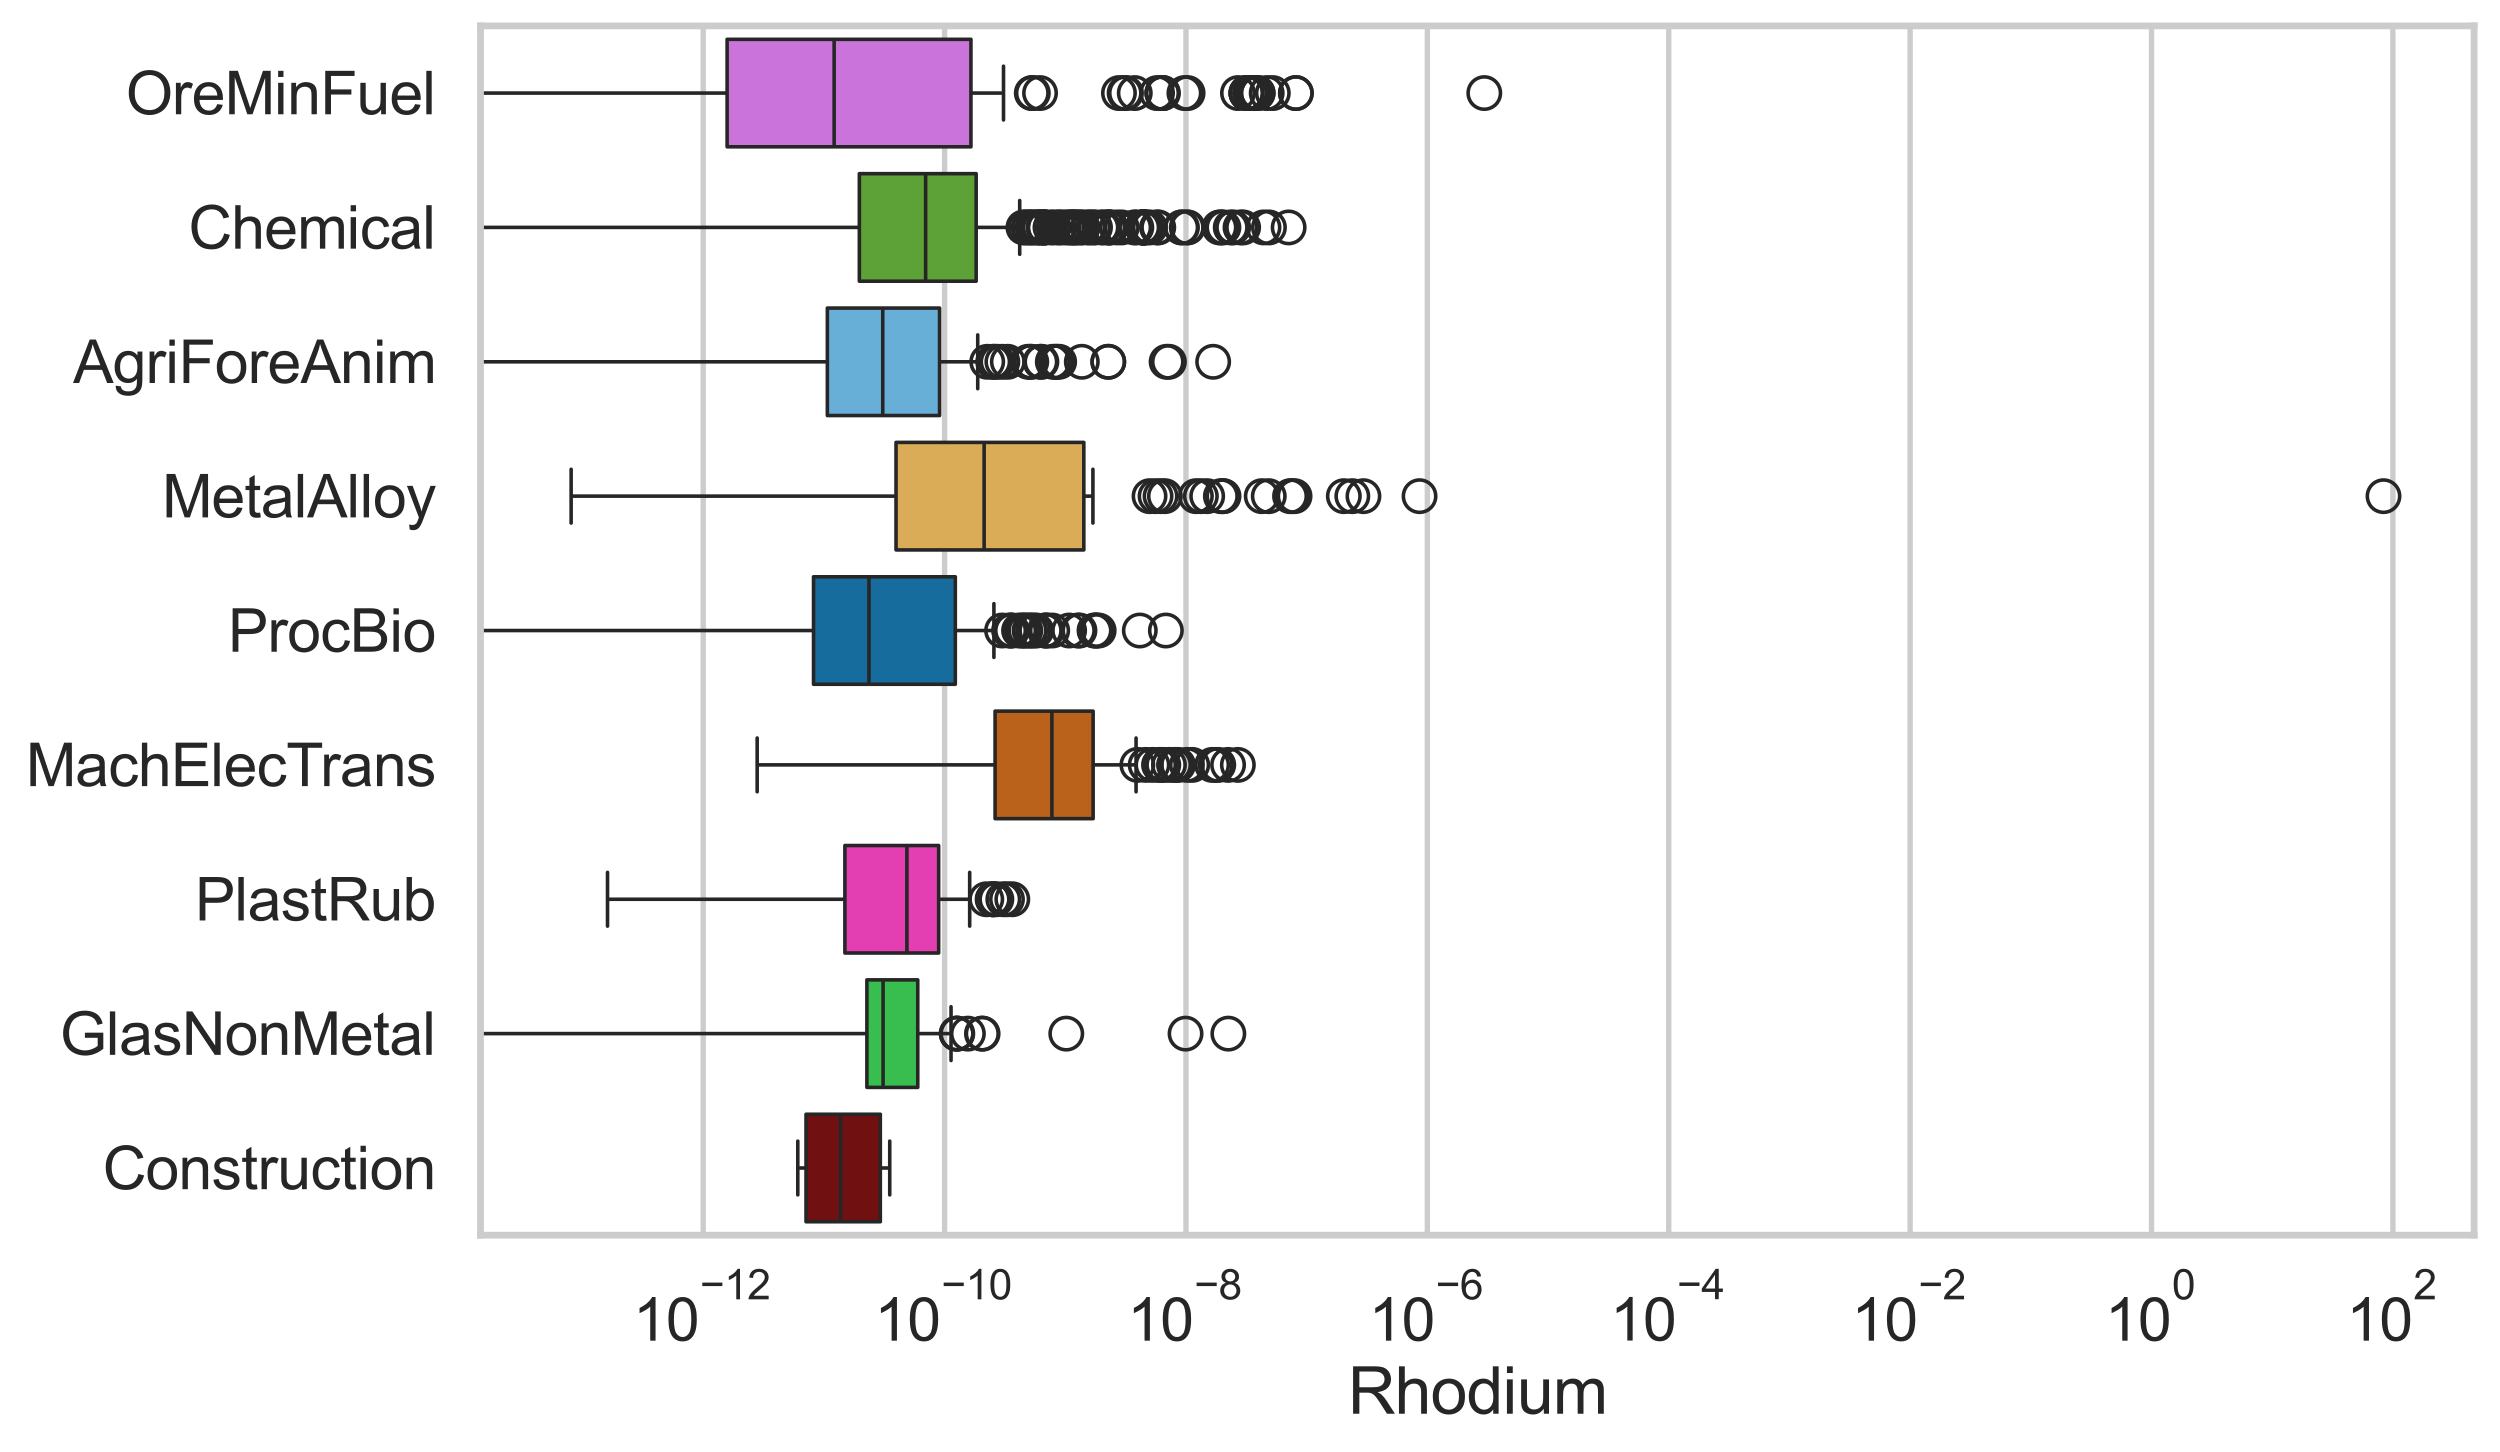 <?xml version="1.0" encoding="utf-8" standalone="no"?>
<!DOCTYPE svg PUBLIC "-//W3C//DTD SVG 1.1//EN"
  "http://www.w3.org/Graphics/SVG/1.1/DTD/svg11.dtd">
<svg xmlns:xlink="http://www.w3.org/1999/xlink" width="695.577pt" height="404.121pt" viewBox="0 0 695.577 404.121" xmlns="http://www.w3.org/2000/svg" version="1.1">
 <defs>
  <style type="text/css">*{stroke-linejoin: round; stroke-linecap: butt}</style>
 </defs>
 <g id="figure_1">
  <g id="patch_1">
   <path d="M 0 404.121 
L 695.577 404.121 
L 695.577 0 
L 0 0 
z
" style="fill: #ffffff"/>
  </g>
  <g id="axes_1">
   <g id="patch_2">
    <path d="M 133.697 343.665 
L 688.377 343.665 
L 688.377 7.2 
L 133.697 7.2 
z
" style="fill: #ffffff"/>
   </g>
   <g id="matplotlib.axis_1">
    <g id="xtick_1">
     <g id="line2d_1">
      <path d="M 195.654 343.665 
L 195.654 7.2 
" clip-path="url(#pa7372574b8)" style="fill: none; stroke: #cccccc; stroke-width: 1.5; stroke-linecap: round"/>
     </g>
     <g id="text_1">
      <!-- $\mathdefault{10^{-12}}$ -->
      <g style="fill: #262626" transform="translate(176.102 373.18) scale(0.165 -0.165)">
       <defs>
        <path id="ArialMT-31" d="M 2384 0 
L 1822 0 
L 1822 3584 
Q 1619 3391 1289 3197 
Q 959 3003 697 2906 
L 697 3450 
Q 1169 3672 1522 3987 
Q 1875 4303 2022 4600 
L 2384 4600 
L 2384 0 
z
" transform="scale(0.016)"/>
        <path id="ArialMT-30" d="M 266 2259 
Q 266 3072 433 3567 
Q 600 4063 929 4331 
Q 1259 4600 1759 4600 
Q 2128 4600 2406 4451 
Q 2684 4303 2865 4023 
Q 3047 3744 3150 3342 
Q 3253 2941 3253 2259 
Q 3253 1453 3087 958 
Q 2922 463 2592 192 
Q 2263 -78 1759 -78 
Q 1097 -78 719 397 
Q 266 969 266 2259 
z
M 844 2259 
Q 844 1131 1108 757 
Q 1372 384 1759 384 
Q 2147 384 2411 759 
Q 2675 1134 2675 2259 
Q 2675 3391 2411 3762 
Q 2147 4134 1753 4134 
Q 1366 4134 1134 3806 
Q 844 3388 844 2259 
z
" transform="scale(0.016)"/>
        <path id="ArialMT-2212" d="M 3381 1997 
L 356 1997 
L 356 2522 
L 3381 2522 
L 3381 1997 
z
" transform="scale(0.016)"/>
        <path id="ArialMT-32" d="M 3222 541 
L 3222 0 
L 194 0 
Q 188 203 259 391 
Q 375 700 629 1000 
Q 884 1300 1366 1694 
Q 2113 2306 2375 2664 
Q 2638 3022 2638 3341 
Q 2638 3675 2398 3904 
Q 2159 4134 1775 4134 
Q 1369 4134 1125 3890 
Q 881 3647 878 3216 
L 300 3275 
Q 359 3922 746 4261 
Q 1134 4600 1788 4600 
Q 2447 4600 2831 4234 
Q 3216 3869 3216 3328 
Q 3216 3053 3103 2787 
Q 2991 2522 2730 2228 
Q 2469 1934 1863 1422 
Q 1356 997 1212 845 
Q 1069 694 975 541 
L 3222 541 
z
" transform="scale(0.016)"/>
       </defs>
       <use xlink:href="#ArialMT-31" transform="translate(0 0.994)"/>
       <use xlink:href="#ArialMT-30" transform="translate(55.615 0.994)"/>
       <use xlink:href="#ArialMT-2212" transform="translate(112.973 70.688) scale(0.7)"/>
       <use xlink:href="#ArialMT-31" transform="translate(153.852 70.688) scale(0.7)"/>
       <use xlink:href="#ArialMT-32" transform="translate(192.782 70.688) scale(0.7)"/>
      </g>
     </g>
    </g>
    <g id="xtick_2">
     <g id="line2d_2">
      <path d="M 262.815 343.665 
L 262.815 7.2 
" clip-path="url(#pa7372574b8)" style="fill: none; stroke: #cccccc; stroke-width: 1.5; stroke-linecap: round"/>
     </g>
     <g id="text_2">
      <!-- $\mathdefault{10^{-10}}$ -->
      <g style="fill: #262626" transform="translate(243.262 373.18) scale(0.165 -0.165)">
       <use xlink:href="#ArialMT-31" transform="translate(0 0.994)"/>
       <use xlink:href="#ArialMT-30" transform="translate(55.615 0.994)"/>
       <use xlink:href="#ArialMT-2212" transform="translate(112.973 70.688) scale(0.7)"/>
       <use xlink:href="#ArialMT-31" transform="translate(153.852 70.688) scale(0.7)"/>
       <use xlink:href="#ArialMT-30" transform="translate(192.782 70.688) scale(0.7)"/>
      </g>
     </g>
    </g>
    <g id="xtick_3">
     <g id="line2d_3">
      <path d="M 329.975 343.665 
L 329.975 7.2 
" clip-path="url(#pa7372574b8)" style="fill: none; stroke: #cccccc; stroke-width: 1.5; stroke-linecap: round"/>
     </g>
     <g id="text_3">
      <!-- $\mathdefault{10^{-8}}$ -->
      <g style="fill: #262626" transform="translate(313.64 373.18) scale(0.165 -0.165)">
       <defs>
        <path id="ArialMT-38" d="M 1131 2484 
Q 781 2613 612 2850 
Q 444 3088 444 3419 
Q 444 3919 803 4259 
Q 1163 4600 1759 4600 
Q 2359 4600 2725 4251 
Q 3091 3903 3091 3403 
Q 3091 3084 2923 2848 
Q 2756 2613 2416 2484 
Q 2838 2347 3058 2040 
Q 3278 1734 3278 1309 
Q 3278 722 2862 322 
Q 2447 -78 1769 -78 
Q 1091 -78 675 323 
Q 259 725 259 1325 
Q 259 1772 486 2073 
Q 713 2375 1131 2484 
z
M 1019 3438 
Q 1019 3113 1228 2906 
Q 1438 2700 1772 2700 
Q 2097 2700 2305 2904 
Q 2513 3109 2513 3406 
Q 2513 3716 2298 3927 
Q 2084 4138 1766 4138 
Q 1444 4138 1231 3931 
Q 1019 3725 1019 3438 
z
M 838 1322 
Q 838 1081 952 856 
Q 1066 631 1291 507 
Q 1516 384 1775 384 
Q 2178 384 2440 643 
Q 2703 903 2703 1303 
Q 2703 1709 2433 1975 
Q 2163 2241 1756 2241 
Q 1359 2241 1098 1978 
Q 838 1716 838 1322 
z
" transform="scale(0.016)"/>
       </defs>
       <use xlink:href="#ArialMT-31" transform="translate(0 0.994)"/>
       <use xlink:href="#ArialMT-30" transform="translate(55.615 0.994)"/>
       <use xlink:href="#ArialMT-2212" transform="translate(112.973 70.688) scale(0.7)"/>
       <use xlink:href="#ArialMT-38" transform="translate(153.852 70.688) scale(0.7)"/>
      </g>
     </g>
    </g>
    <g id="xtick_4">
     <g id="line2d_4">
      <path d="M 397.136 343.665 
L 397.136 7.2 
" clip-path="url(#pa7372574b8)" style="fill: none; stroke: #cccccc; stroke-width: 1.5; stroke-linecap: round"/>
     </g>
     <g id="text_4">
      <!-- $\mathdefault{10^{-6}}$ -->
      <g style="fill: #262626" transform="translate(380.801 373.18) scale(0.165 -0.165)">
       <defs>
        <path id="ArialMT-36" d="M 3184 3459 
L 2625 3416 
Q 2550 3747 2413 3897 
Q 2184 4138 1850 4138 
Q 1581 4138 1378 3988 
Q 1113 3794 959 3422 
Q 806 3050 800 2363 
Q 1003 2672 1297 2822 
Q 1591 2972 1913 2972 
Q 2475 2972 2870 2558 
Q 3266 2144 3266 1488 
Q 3266 1056 3080 686 
Q 2894 316 2569 119 
Q 2244 -78 1831 -78 
Q 1128 -78 684 439 
Q 241 956 241 2144 
Q 241 3472 731 4075 
Q 1159 4600 1884 4600 
Q 2425 4600 2770 4297 
Q 3116 3994 3184 3459 
z
M 888 1484 
Q 888 1194 1011 928 
Q 1134 663 1356 523 
Q 1578 384 1822 384 
Q 2178 384 2434 671 
Q 2691 959 2691 1453 
Q 2691 1928 2437 2201 
Q 2184 2475 1800 2475 
Q 1419 2475 1153 2201 
Q 888 1928 888 1484 
z
" transform="scale(0.016)"/>
       </defs>
       <use xlink:href="#ArialMT-31" transform="translate(0 0.994)"/>
       <use xlink:href="#ArialMT-30" transform="translate(55.615 0.994)"/>
       <use xlink:href="#ArialMT-2212" transform="translate(112.973 70.688) scale(0.7)"/>
       <use xlink:href="#ArialMT-36" transform="translate(153.852 70.688) scale(0.7)"/>
      </g>
     </g>
    </g>
    <g id="xtick_5">
     <g id="line2d_5">
      <path d="M 464.296 343.665 
L 464.296 7.2 
" clip-path="url(#pa7372574b8)" style="fill: none; stroke: #cccccc; stroke-width: 1.5; stroke-linecap: round"/>
     </g>
     <g id="text_5">
      <!-- $\mathdefault{10^{-4}}$ -->
      <g style="fill: #262626" transform="translate(447.961 373.015) scale(0.165 -0.165)">
       <defs>
        <path id="ArialMT-34" d="M 2069 0 
L 2069 1097 
L 81 1097 
L 81 1613 
L 2172 4581 
L 2631 4581 
L 2631 1613 
L 3250 1613 
L 3250 1097 
L 2631 1097 
L 2631 0 
L 2069 0 
z
M 2069 1613 
L 2069 3678 
L 634 1613 
L 2069 1613 
z
" transform="scale(0.016)"/>
       </defs>
       <use xlink:href="#ArialMT-31" transform="translate(0 0.202)"/>
       <use xlink:href="#ArialMT-30" transform="translate(55.615 0.202)"/>
       <use xlink:href="#ArialMT-2212" transform="translate(112.973 69.895) scale(0.7)"/>
       <use xlink:href="#ArialMT-34" transform="translate(153.852 69.895) scale(0.7)"/>
      </g>
     </g>
    </g>
    <g id="xtick_6">
     <g id="line2d_6">
      <path d="M 531.457 343.665 
L 531.457 7.2 
" clip-path="url(#pa7372574b8)" style="fill: none; stroke: #cccccc; stroke-width: 1.5; stroke-linecap: round"/>
     </g>
     <g id="text_6">
      <!-- $\mathdefault{10^{-2}}$ -->
      <g style="fill: #262626" transform="translate(515.122 373.18) scale(0.165 -0.165)">
       <use xlink:href="#ArialMT-31" transform="translate(0 0.994)"/>
       <use xlink:href="#ArialMT-30" transform="translate(55.615 0.994)"/>
       <use xlink:href="#ArialMT-2212" transform="translate(112.973 70.688) scale(0.7)"/>
       <use xlink:href="#ArialMT-32" transform="translate(153.852 70.688) scale(0.7)"/>
      </g>
     </g>
    </g>
    <g id="xtick_7">
     <g id="line2d_7">
      <path d="M 598.618 343.665 
L 598.618 7.2 
" clip-path="url(#pa7372574b8)" style="fill: none; stroke: #cccccc; stroke-width: 1.5; stroke-linecap: round"/>
     </g>
     <g id="text_7">
      <!-- $\mathdefault{10^{0}}$ -->
      <g style="fill: #262626" transform="translate(585.665 373.18) scale(0.165 -0.165)">
       <use xlink:href="#ArialMT-31" transform="translate(0 0.994)"/>
       <use xlink:href="#ArialMT-30" transform="translate(55.615 0.994)"/>
       <use xlink:href="#ArialMT-30" transform="translate(112.973 70.688) scale(0.7)"/>
      </g>
     </g>
    </g>
    <g id="xtick_8">
     <g id="line2d_8">
      <path d="M 665.778 343.665 
L 665.778 7.2 
" clip-path="url(#pa7372574b8)" style="fill: none; stroke: #cccccc; stroke-width: 1.5; stroke-linecap: round"/>
     </g>
     <g id="text_8">
      <!-- $\mathdefault{10^{2}}$ -->
      <g style="fill: #262626" transform="translate(652.826 373.18) scale(0.165 -0.165)">
       <use xlink:href="#ArialMT-31" transform="translate(0 0.994)"/>
       <use xlink:href="#ArialMT-30" transform="translate(55.615 0.994)"/>
       <use xlink:href="#ArialMT-32" transform="translate(112.973 70.688) scale(0.7)"/>
      </g>
     </g>
    </g>
    <g id="text_9">
     <!-- Rhodium -->
     <g style="fill: #262626" transform="translate(375.021 393.344) scale(0.18 -0.18)">
      <defs>
       <path id="ArialMT-52" d="M 503 0 
L 503 4581 
L 2534 4581 
Q 3147 4581 3465 4457 
Q 3784 4334 3975 4021 
Q 4166 3709 4166 3331 
Q 4166 2844 3850 2509 
Q 3534 2175 2875 2084 
Q 3116 1969 3241 1856 
Q 3506 1613 3744 1247 
L 4541 0 
L 3778 0 
L 3172 953 
Q 2906 1366 2734 1584 
Q 2563 1803 2427 1890 
Q 2291 1978 2150 2013 
Q 2047 2034 1813 2034 
L 1109 2034 
L 1109 0 
L 503 0 
z
M 1109 2559 
L 2413 2559 
Q 2828 2559 3062 2645 
Q 3297 2731 3419 2920 
Q 3541 3109 3541 3331 
Q 3541 3656 3305 3865 
Q 3069 4075 2559 4075 
L 1109 4075 
L 1109 2559 
z
" transform="scale(0.016)"/>
       <path id="ArialMT-68" d="M 422 0 
L 422 4581 
L 984 4581 
L 984 2938 
Q 1378 3394 1978 3394 
Q 2347 3394 2619 3248 
Q 2891 3103 3008 2847 
Q 3125 2591 3125 2103 
L 3125 0 
L 2563 0 
L 2563 2103 
Q 2563 2525 2380 2717 
Q 2197 2909 1863 2909 
Q 1613 2909 1392 2779 
Q 1172 2650 1078 2428 
Q 984 2206 984 1816 
L 984 0 
L 422 0 
z
" transform="scale(0.016)"/>
       <path id="ArialMT-6f" d="M 213 1659 
Q 213 2581 725 3025 
Q 1153 3394 1769 3394 
Q 2453 3394 2887 2945 
Q 3322 2497 3322 1706 
Q 3322 1066 3130 698 
Q 2938 331 2570 128 
Q 2203 -75 1769 -75 
Q 1072 -75 642 372 
Q 213 819 213 1659 
z
M 791 1659 
Q 791 1022 1069 705 
Q 1347 388 1769 388 
Q 2188 388 2466 706 
Q 2744 1025 2744 1678 
Q 2744 2294 2464 2611 
Q 2184 2928 1769 2928 
Q 1347 2928 1069 2612 
Q 791 2297 791 1659 
z
" transform="scale(0.016)"/>
       <path id="ArialMT-64" d="M 2575 0 
L 2575 419 
Q 2259 -75 1647 -75 
Q 1250 -75 917 144 
Q 584 363 401 755 
Q 219 1147 219 1656 
Q 219 2153 384 2558 
Q 550 2963 881 3178 
Q 1213 3394 1622 3394 
Q 1922 3394 2156 3267 
Q 2391 3141 2538 2938 
L 2538 4581 
L 3097 4581 
L 3097 0 
L 2575 0 
z
M 797 1656 
Q 797 1019 1065 703 
Q 1334 388 1700 388 
Q 2069 388 2326 689 
Q 2584 991 2584 1609 
Q 2584 2291 2321 2609 
Q 2059 2928 1675 2928 
Q 1300 2928 1048 2622 
Q 797 2316 797 1656 
z
" transform="scale(0.016)"/>
       <path id="ArialMT-69" d="M 425 3934 
L 425 4581 
L 988 4581 
L 988 3934 
L 425 3934 
z
M 425 0 
L 425 3319 
L 988 3319 
L 988 0 
L 425 0 
z
" transform="scale(0.016)"/>
       <path id="ArialMT-75" d="M 2597 0 
L 2597 488 
Q 2209 -75 1544 -75 
Q 1250 -75 995 37 
Q 741 150 617 320 
Q 494 491 444 738 
Q 409 903 409 1263 
L 409 3319 
L 972 3319 
L 972 1478 
Q 972 1038 1006 884 
Q 1059 663 1231 536 
Q 1403 409 1656 409 
Q 1909 409 2131 539 
Q 2353 669 2445 892 
Q 2538 1116 2538 1541 
L 2538 3319 
L 3100 3319 
L 3100 0 
L 2597 0 
z
" transform="scale(0.016)"/>
       <path id="ArialMT-6d" d="M 422 0 
L 422 3319 
L 925 3319 
L 925 2853 
Q 1081 3097 1340 3245 
Q 1600 3394 1931 3394 
Q 2300 3394 2536 3241 
Q 2772 3088 2869 2813 
Q 3263 3394 3894 3394 
Q 4388 3394 4653 3120 
Q 4919 2847 4919 2278 
L 4919 0 
L 4359 0 
L 4359 2091 
Q 4359 2428 4304 2576 
Q 4250 2725 4106 2815 
Q 3963 2906 3769 2906 
Q 3419 2906 3187 2673 
Q 2956 2441 2956 1928 
L 2956 0 
L 2394 0 
L 2394 2156 
Q 2394 2531 2256 2718 
Q 2119 2906 1806 2906 
Q 1569 2906 1367 2781 
Q 1166 2656 1075 2415 
Q 984 2175 984 1722 
L 984 0 
L 422 0 
z
" transform="scale(0.016)"/>
      </defs>
      <use xlink:href="#ArialMT-52"/>
      <use xlink:href="#ArialMT-68" transform="translate(72.217 0)"/>
      <use xlink:href="#ArialMT-6f" transform="translate(127.832 0)"/>
      <use xlink:href="#ArialMT-64" transform="translate(183.447 0)"/>
      <use xlink:href="#ArialMT-69" transform="translate(239.062 0)"/>
      <use xlink:href="#ArialMT-75" transform="translate(261.279 0)"/>
      <use xlink:href="#ArialMT-6d" transform="translate(316.895 0)"/>
     </g>
    </g>
   </g>
   <g id="matplotlib.axis_2">
    <g id="ytick_1">
     <g id="text_10">
      <!-- OreMinFuel -->
      <g style="fill: #262626" transform="translate(35.013 31.798) scale(0.165 -0.165)">
       <defs>
        <path id="ArialMT-4f" d="M 309 2231 
Q 309 3372 921 4017 
Q 1534 4663 2503 4663 
Q 3138 4663 3647 4359 
Q 4156 4056 4423 3514 
Q 4691 2972 4691 2284 
Q 4691 1588 4409 1038 
Q 4128 488 3612 205 
Q 3097 -78 2500 -78 
Q 1853 -78 1343 234 
Q 834 547 571 1087 
Q 309 1628 309 2231 
z
M 934 2222 
Q 934 1394 1379 917 
Q 1825 441 2497 441 
Q 3181 441 3623 922 
Q 4066 1403 4066 2288 
Q 4066 2847 3877 3264 
Q 3688 3681 3323 3911 
Q 2959 4141 2506 4141 
Q 1863 4141 1398 3698 
Q 934 3256 934 2222 
z
" transform="scale(0.016)"/>
        <path id="ArialMT-72" d="M 416 0 
L 416 3319 
L 922 3319 
L 922 2816 
Q 1116 3169 1280 3281 
Q 1444 3394 1641 3394 
Q 1925 3394 2219 3213 
L 2025 2691 
Q 1819 2813 1613 2813 
Q 1428 2813 1281 2702 
Q 1134 2591 1072 2394 
Q 978 2094 978 1738 
L 978 0 
L 416 0 
z
" transform="scale(0.016)"/>
        <path id="ArialMT-65" d="M 2694 1069 
L 3275 997 
Q 3138 488 2766 206 
Q 2394 -75 1816 -75 
Q 1088 -75 661 373 
Q 234 822 234 1631 
Q 234 2469 665 2931 
Q 1097 3394 1784 3394 
Q 2450 3394 2872 2941 
Q 3294 2488 3294 1666 
Q 3294 1616 3291 1516 
L 816 1516 
Q 847 969 1125 678 
Q 1403 388 1819 388 
Q 2128 388 2347 550 
Q 2566 713 2694 1069 
z
M 847 1978 
L 2700 1978 
Q 2663 2397 2488 2606 
Q 2219 2931 1791 2931 
Q 1403 2931 1139 2672 
Q 875 2413 847 1978 
z
" transform="scale(0.016)"/>
        <path id="ArialMT-4d" d="M 475 0 
L 475 4581 
L 1388 4581 
L 2472 1338 
Q 2622 884 2691 659 
Q 2769 909 2934 1394 
L 4031 4581 
L 4847 4581 
L 4847 0 
L 4263 0 
L 4263 3834 
L 2931 0 
L 2384 0 
L 1059 3900 
L 1059 0 
L 475 0 
z
" transform="scale(0.016)"/>
        <path id="ArialMT-6e" d="M 422 0 
L 422 3319 
L 928 3319 
L 928 2847 
Q 1294 3394 1984 3394 
Q 2284 3394 2536 3286 
Q 2788 3178 2913 3003 
Q 3038 2828 3088 2588 
Q 3119 2431 3119 2041 
L 3119 0 
L 2556 0 
L 2556 2019 
Q 2556 2363 2490 2533 
Q 2425 2703 2258 2804 
Q 2091 2906 1866 2906 
Q 1506 2906 1245 2678 
Q 984 2450 984 1813 
L 984 0 
L 422 0 
z
" transform="scale(0.016)"/>
        <path id="ArialMT-46" d="M 525 0 
L 525 4581 
L 3616 4581 
L 3616 4041 
L 1131 4041 
L 1131 2622 
L 3281 2622 
L 3281 2081 
L 1131 2081 
L 1131 0 
L 525 0 
z
" transform="scale(0.016)"/>
        <path id="ArialMT-6c" d="M 409 0 
L 409 4581 
L 972 4581 
L 972 0 
L 409 0 
z
" transform="scale(0.016)"/>
       </defs>
       <use xlink:href="#ArialMT-4f"/>
       <use xlink:href="#ArialMT-72" transform="translate(77.783 0)"/>
       <use xlink:href="#ArialMT-65" transform="translate(111.084 0)"/>
       <use xlink:href="#ArialMT-4d" transform="translate(166.699 0)"/>
       <use xlink:href="#ArialMT-69" transform="translate(250 0)"/>
       <use xlink:href="#ArialMT-6e" transform="translate(272.217 0)"/>
       <use xlink:href="#ArialMT-46" transform="translate(327.832 0)"/>
       <use xlink:href="#ArialMT-75" transform="translate(388.916 0)"/>
       <use xlink:href="#ArialMT-65" transform="translate(444.531 0)"/>
       <use xlink:href="#ArialMT-6c" transform="translate(500.146 0)"/>
      </g>
     </g>
    </g>
    <g id="ytick_2">
     <g id="text_11">
      <!-- Chemical -->
      <g style="fill: #262626" transform="translate(52.428 69.183) scale(0.165 -0.165)">
       <defs>
        <path id="ArialMT-43" d="M 3763 1606 
L 4369 1453 
Q 4178 706 3683 314 
Q 3188 -78 2472 -78 
Q 1731 -78 1267 223 
Q 803 525 561 1097 
Q 319 1669 319 2325 
Q 319 3041 592 3573 
Q 866 4106 1370 4382 
Q 1875 4659 2481 4659 
Q 3169 4659 3637 4309 
Q 4106 3959 4291 3325 
L 3694 3184 
Q 3534 3684 3231 3912 
Q 2928 4141 2469 4141 
Q 1941 4141 1586 3887 
Q 1231 3634 1087 3207 
Q 944 2781 944 2328 
Q 944 1744 1114 1308 
Q 1284 872 1643 656 
Q 2003 441 2422 441 
Q 2931 441 3284 734 
Q 3638 1028 3763 1606 
z
" transform="scale(0.016)"/>
        <path id="ArialMT-63" d="M 2588 1216 
L 3141 1144 
Q 3050 572 2676 248 
Q 2303 -75 1759 -75 
Q 1078 -75 664 370 
Q 250 816 250 1647 
Q 250 2184 428 2587 
Q 606 2991 970 3192 
Q 1334 3394 1763 3394 
Q 2303 3394 2647 3120 
Q 2991 2847 3088 2344 
L 2541 2259 
Q 2463 2594 2264 2762 
Q 2066 2931 1784 2931 
Q 1359 2931 1093 2626 
Q 828 2322 828 1663 
Q 828 994 1084 691 
Q 1341 388 1753 388 
Q 2084 388 2306 591 
Q 2528 794 2588 1216 
z
" transform="scale(0.016)"/>
        <path id="ArialMT-61" d="M 2588 409 
Q 2275 144 1986 34 
Q 1697 -75 1366 -75 
Q 819 -75 525 192 
Q 231 459 231 875 
Q 231 1119 342 1320 
Q 453 1522 633 1644 
Q 813 1766 1038 1828 
Q 1203 1872 1538 1913 
Q 2219 1994 2541 2106 
Q 2544 2222 2544 2253 
Q 2544 2597 2384 2738 
Q 2169 2928 1744 2928 
Q 1347 2928 1158 2789 
Q 969 2650 878 2297 
L 328 2372 
Q 403 2725 575 2942 
Q 747 3159 1072 3276 
Q 1397 3394 1825 3394 
Q 2250 3394 2515 3294 
Q 2781 3194 2906 3042 
Q 3031 2891 3081 2659 
Q 3109 2516 3109 2141 
L 3109 1391 
Q 3109 606 3145 398 
Q 3181 191 3288 0 
L 2700 0 
Q 2613 175 2588 409 
z
M 2541 1666 
Q 2234 1541 1622 1453 
Q 1275 1403 1131 1340 
Q 988 1278 909 1158 
Q 831 1038 831 891 
Q 831 666 1001 516 
Q 1172 366 1500 366 
Q 1825 366 2078 508 
Q 2331 650 2450 897 
Q 2541 1088 2541 1459 
L 2541 1666 
z
" transform="scale(0.016)"/>
       </defs>
       <use xlink:href="#ArialMT-43"/>
       <use xlink:href="#ArialMT-68" transform="translate(72.217 0)"/>
       <use xlink:href="#ArialMT-65" transform="translate(127.832 0)"/>
       <use xlink:href="#ArialMT-6d" transform="translate(183.447 0)"/>
       <use xlink:href="#ArialMT-69" transform="translate(266.748 0)"/>
       <use xlink:href="#ArialMT-63" transform="translate(288.965 0)"/>
       <use xlink:href="#ArialMT-61" transform="translate(338.965 0)"/>
       <use xlink:href="#ArialMT-6c" transform="translate(394.58 0)"/>
      </g>
     </g>
    </g>
    <g id="ytick_3">
     <g id="text_12">
      <!-- AgriForeAnim -->
      <g style="fill: #262626" transform="translate(20.341 106.568) scale(0.165 -0.165)">
       <defs>
        <path id="ArialMT-41" d="M -9 0 
L 1750 4581 
L 2403 4581 
L 4278 0 
L 3588 0 
L 3053 1388 
L 1138 1388 
L 634 0 
L -9 0 
z
M 1313 1881 
L 2866 1881 
L 2388 3150 
Q 2169 3728 2063 4100 
Q 1975 3659 1816 3225 
L 1313 1881 
z
" transform="scale(0.016)"/>
        <path id="ArialMT-67" d="M 319 -275 
L 866 -356 
Q 900 -609 1056 -725 
Q 1266 -881 1628 -881 
Q 2019 -881 2231 -725 
Q 2444 -569 2519 -288 
Q 2563 -116 2559 434 
Q 2191 0 1641 0 
Q 956 0 581 494 
Q 206 988 206 1678 
Q 206 2153 378 2554 
Q 550 2956 876 3175 
Q 1203 3394 1644 3394 
Q 2231 3394 2613 2919 
L 2613 3319 
L 3131 3319 
L 3131 450 
Q 3131 -325 2973 -648 
Q 2816 -972 2473 -1159 
Q 2131 -1347 1631 -1347 
Q 1038 -1347 672 -1080 
Q 306 -813 319 -275 
z
M 784 1719 
Q 784 1066 1043 766 
Q 1303 466 1694 466 
Q 2081 466 2343 764 
Q 2606 1063 2606 1700 
Q 2606 2309 2336 2618 
Q 2066 2928 1684 2928 
Q 1309 2928 1046 2623 
Q 784 2319 784 1719 
z
" transform="scale(0.016)"/>
       </defs>
       <use xlink:href="#ArialMT-41"/>
       <use xlink:href="#ArialMT-67" transform="translate(66.699 0)"/>
       <use xlink:href="#ArialMT-72" transform="translate(122.314 0)"/>
       <use xlink:href="#ArialMT-69" transform="translate(155.615 0)"/>
       <use xlink:href="#ArialMT-46" transform="translate(177.832 0)"/>
       <use xlink:href="#ArialMT-6f" transform="translate(238.916 0)"/>
       <use xlink:href="#ArialMT-72" transform="translate(294.531 0)"/>
       <use xlink:href="#ArialMT-65" transform="translate(327.832 0)"/>
       <use xlink:href="#ArialMT-41" transform="translate(383.447 0)"/>
       <use xlink:href="#ArialMT-6e" transform="translate(450.146 0)"/>
       <use xlink:href="#ArialMT-69" transform="translate(505.762 0)"/>
       <use xlink:href="#ArialMT-6d" transform="translate(527.979 0)"/>
      </g>
     </g>
    </g>
    <g id="ytick_4">
     <g id="text_13">
      <!-- MetalAlloy -->
      <g style="fill: #262626" transform="translate(45.088 143.953) scale(0.165 -0.165)">
       <defs>
        <path id="ArialMT-74" d="M 1650 503 
L 1731 6 
Q 1494 -44 1306 -44 
Q 1000 -44 831 53 
Q 663 150 594 308 
Q 525 466 525 972 
L 525 2881 
L 113 2881 
L 113 3319 
L 525 3319 
L 525 4141 
L 1084 4478 
L 1084 3319 
L 1650 3319 
L 1650 2881 
L 1084 2881 
L 1084 941 
Q 1084 700 1114 631 
Q 1144 563 1211 522 
Q 1278 481 1403 481 
Q 1497 481 1650 503 
z
" transform="scale(0.016)"/>
        <path id="ArialMT-79" d="M 397 -1278 
L 334 -750 
Q 519 -800 656 -800 
Q 844 -800 956 -737 
Q 1069 -675 1141 -563 
Q 1194 -478 1313 -144 
Q 1328 -97 1363 -6 
L 103 3319 
L 709 3319 
L 1400 1397 
Q 1534 1031 1641 628 
Q 1738 1016 1872 1384 
L 2581 3319 
L 3144 3319 
L 1881 -56 
Q 1678 -603 1566 -809 
Q 1416 -1088 1222 -1217 
Q 1028 -1347 759 -1347 
Q 597 -1347 397 -1278 
z
" transform="scale(0.016)"/>
       </defs>
       <use xlink:href="#ArialMT-4d"/>
       <use xlink:href="#ArialMT-65" transform="translate(83.301 0)"/>
       <use xlink:href="#ArialMT-74" transform="translate(138.916 0)"/>
       <use xlink:href="#ArialMT-61" transform="translate(166.699 0)"/>
       <use xlink:href="#ArialMT-6c" transform="translate(222.314 0)"/>
       <use xlink:href="#ArialMT-41" transform="translate(244.531 0)"/>
       <use xlink:href="#ArialMT-6c" transform="translate(311.23 0)"/>
       <use xlink:href="#ArialMT-6c" transform="translate(333.447 0)"/>
       <use xlink:href="#ArialMT-6f" transform="translate(355.664 0)"/>
       <use xlink:href="#ArialMT-79" transform="translate(411.279 0)"/>
      </g>
     </g>
    </g>
    <g id="ytick_5">
     <g id="text_14">
      <!-- ProcBio -->
      <g style="fill: #262626" transform="translate(63.424 181.337) scale(0.165 -0.165)">
       <defs>
        <path id="ArialMT-50" d="M 494 0 
L 494 4581 
L 2222 4581 
Q 2678 4581 2919 4538 
Q 3256 4481 3484 4323 
Q 3713 4166 3852 3881 
Q 3991 3597 3991 3256 
Q 3991 2672 3619 2267 
Q 3247 1863 2275 1863 
L 1100 1863 
L 1100 0 
L 494 0 
z
M 1100 2403 
L 2284 2403 
Q 2872 2403 3119 2622 
Q 3366 2841 3366 3238 
Q 3366 3525 3220 3729 
Q 3075 3934 2838 4000 
Q 2684 4041 2272 4041 
L 1100 4041 
L 1100 2403 
z
" transform="scale(0.016)"/>
        <path id="ArialMT-42" d="M 469 0 
L 469 4581 
L 2188 4581 
Q 2713 4581 3030 4442 
Q 3347 4303 3526 4014 
Q 3706 3725 3706 3409 
Q 3706 3116 3547 2856 
Q 3388 2597 3066 2438 
Q 3481 2316 3704 2022 
Q 3928 1728 3928 1328 
Q 3928 1006 3792 729 
Q 3656 453 3456 303 
Q 3256 153 2954 76 
Q 2653 0 2216 0 
L 469 0 
z
M 1075 2656 
L 2066 2656 
Q 2469 2656 2644 2709 
Q 2875 2778 2992 2937 
Q 3109 3097 3109 3338 
Q 3109 3566 3000 3739 
Q 2891 3913 2687 3977 
Q 2484 4041 1991 4041 
L 1075 4041 
L 1075 2656 
z
M 1075 541 
L 2216 541 
Q 2509 541 2628 563 
Q 2838 600 2978 687 
Q 3119 775 3209 942 
Q 3300 1109 3300 1328 
Q 3300 1584 3169 1773 
Q 3038 1963 2805 2039 
Q 2572 2116 2134 2116 
L 1075 2116 
L 1075 541 
z
" transform="scale(0.016)"/>
       </defs>
       <use xlink:href="#ArialMT-50"/>
       <use xlink:href="#ArialMT-72" transform="translate(66.699 0)"/>
       <use xlink:href="#ArialMT-6f" transform="translate(100 0)"/>
       <use xlink:href="#ArialMT-63" transform="translate(155.615 0)"/>
       <use xlink:href="#ArialMT-42" transform="translate(205.615 0)"/>
       <use xlink:href="#ArialMT-69" transform="translate(272.314 0)"/>
       <use xlink:href="#ArialMT-6f" transform="translate(294.531 0)"/>
      </g>
     </g>
    </g>
    <g id="ytick_6">
     <g id="text_15">
      <!-- MachElecTrans -->
      <g style="fill: #262626" transform="translate(7.2 218.722) scale(0.165 -0.165)">
       <defs>
        <path id="ArialMT-45" d="M 506 0 
L 506 4581 
L 3819 4581 
L 3819 4041 
L 1113 4041 
L 1113 2638 
L 3647 2638 
L 3647 2100 
L 1113 2100 
L 1113 541 
L 3925 541 
L 3925 0 
L 506 0 
z
" transform="scale(0.016)"/>
        <path id="ArialMT-54" d="M 1659 0 
L 1659 4041 
L 150 4041 
L 150 4581 
L 3781 4581 
L 3781 4041 
L 2266 4041 
L 2266 0 
L 1659 0 
z
" transform="scale(0.016)"/>
        <path id="ArialMT-73" d="M 197 991 
L 753 1078 
Q 800 744 1014 566 
Q 1228 388 1613 388 
Q 2000 388 2187 545 
Q 2375 703 2375 916 
Q 2375 1106 2209 1216 
Q 2094 1291 1634 1406 
Q 1016 1563 777 1677 
Q 538 1791 414 1992 
Q 291 2194 291 2438 
Q 291 2659 392 2848 
Q 494 3038 669 3163 
Q 800 3259 1026 3326 
Q 1253 3394 1513 3394 
Q 1903 3394 2198 3281 
Q 2494 3169 2634 2976 
Q 2775 2784 2828 2463 
L 2278 2388 
Q 2241 2644 2061 2787 
Q 1881 2931 1553 2931 
Q 1166 2931 1000 2803 
Q 834 2675 834 2503 
Q 834 2394 903 2306 
Q 972 2216 1119 2156 
Q 1203 2125 1616 2013 
Q 2213 1853 2448 1751 
Q 2684 1650 2818 1456 
Q 2953 1263 2953 975 
Q 2953 694 2789 445 
Q 2625 197 2315 61 
Q 2006 -75 1616 -75 
Q 969 -75 630 194 
Q 291 463 197 991 
z
" transform="scale(0.016)"/>
       </defs>
       <use xlink:href="#ArialMT-4d"/>
       <use xlink:href="#ArialMT-61" transform="translate(83.301 0)"/>
       <use xlink:href="#ArialMT-63" transform="translate(138.916 0)"/>
       <use xlink:href="#ArialMT-68" transform="translate(188.916 0)"/>
       <use xlink:href="#ArialMT-45" transform="translate(244.531 0)"/>
       <use xlink:href="#ArialMT-6c" transform="translate(311.23 0)"/>
       <use xlink:href="#ArialMT-65" transform="translate(333.447 0)"/>
       <use xlink:href="#ArialMT-63" transform="translate(389.062 0)"/>
       <use xlink:href="#ArialMT-54" transform="translate(439.062 0)"/>
       <use xlink:href="#ArialMT-72" transform="translate(496.396 0)"/>
       <use xlink:href="#ArialMT-61" transform="translate(529.697 0)"/>
       <use xlink:href="#ArialMT-6e" transform="translate(585.312 0)"/>
       <use xlink:href="#ArialMT-73" transform="translate(640.928 0)"/>
      </g>
     </g>
    </g>
    <g id="ytick_7">
     <g id="text_16">
      <!-- PlastRub -->
      <g style="fill: #262626" transform="translate(54.248 256.107) scale(0.165 -0.165)">
       <defs>
        <path id="ArialMT-62" d="M 941 0 
L 419 0 
L 419 4581 
L 981 4581 
L 981 2947 
Q 1338 3394 1891 3394 
Q 2197 3394 2470 3270 
Q 2744 3147 2920 2923 
Q 3097 2700 3197 2384 
Q 3297 2069 3297 1709 
Q 3297 856 2875 390 
Q 2453 -75 1863 -75 
Q 1275 -75 941 416 
L 941 0 
z
M 934 1684 
Q 934 1088 1097 822 
Q 1363 388 1816 388 
Q 2184 388 2453 708 
Q 2722 1028 2722 1663 
Q 2722 2313 2464 2622 
Q 2206 2931 1841 2931 
Q 1472 2931 1203 2611 
Q 934 2291 934 1684 
z
" transform="scale(0.016)"/>
       </defs>
       <use xlink:href="#ArialMT-50"/>
       <use xlink:href="#ArialMT-6c" transform="translate(66.699 0)"/>
       <use xlink:href="#ArialMT-61" transform="translate(88.916 0)"/>
       <use xlink:href="#ArialMT-73" transform="translate(144.531 0)"/>
       <use xlink:href="#ArialMT-74" transform="translate(194.531 0)"/>
       <use xlink:href="#ArialMT-52" transform="translate(222.314 0)"/>
       <use xlink:href="#ArialMT-75" transform="translate(294.531 0)"/>
       <use xlink:href="#ArialMT-62" transform="translate(350.146 0)"/>
      </g>
     </g>
    </g>
    <g id="ytick_8">
     <g id="text_17">
      <!-- GlasNonMetal -->
      <g style="fill: #262626" transform="translate(16.659 293.492) scale(0.165 -0.165)">
       <defs>
        <path id="ArialMT-47" d="M 2638 1797 
L 2638 2334 
L 4578 2338 
L 4578 638 
Q 4131 281 3656 101 
Q 3181 -78 2681 -78 
Q 2006 -78 1454 211 
Q 903 500 622 1047 
Q 341 1594 341 2269 
Q 341 2938 620 3517 
Q 900 4097 1425 4378 
Q 1950 4659 2634 4659 
Q 3131 4659 3532 4498 
Q 3934 4338 4162 4050 
Q 4391 3763 4509 3300 
L 3963 3150 
Q 3859 3500 3706 3700 
Q 3553 3900 3268 4020 
Q 2984 4141 2638 4141 
Q 2222 4141 1919 4014 
Q 1616 3888 1430 3681 
Q 1244 3475 1141 3228 
Q 966 2803 966 2306 
Q 966 1694 1177 1281 
Q 1388 869 1791 669 
Q 2194 469 2647 469 
Q 3041 469 3416 620 
Q 3791 772 3984 944 
L 3984 1797 
L 2638 1797 
z
" transform="scale(0.016)"/>
        <path id="ArialMT-4e" d="M 488 0 
L 488 4581 
L 1109 4581 
L 3516 984 
L 3516 4581 
L 4097 4581 
L 4097 0 
L 3475 0 
L 1069 3600 
L 1069 0 
L 488 0 
z
" transform="scale(0.016)"/>
       </defs>
       <use xlink:href="#ArialMT-47"/>
       <use xlink:href="#ArialMT-6c" transform="translate(77.783 0)"/>
       <use xlink:href="#ArialMT-61" transform="translate(100 0)"/>
       <use xlink:href="#ArialMT-73" transform="translate(155.615 0)"/>
       <use xlink:href="#ArialMT-4e" transform="translate(205.615 0)"/>
       <use xlink:href="#ArialMT-6f" transform="translate(277.832 0)"/>
       <use xlink:href="#ArialMT-6e" transform="translate(333.447 0)"/>
       <use xlink:href="#ArialMT-4d" transform="translate(389.062 0)"/>
       <use xlink:href="#ArialMT-65" transform="translate(472.363 0)"/>
       <use xlink:href="#ArialMT-74" transform="translate(527.979 0)"/>
       <use xlink:href="#ArialMT-61" transform="translate(555.762 0)"/>
       <use xlink:href="#ArialMT-6c" transform="translate(611.377 0)"/>
      </g>
     </g>
    </g>
    <g id="ytick_9">
     <g id="text_18">
      <!-- Construction -->
      <g style="fill: #262626" transform="translate(28.575 330.877) scale(0.165 -0.165)">
       <use xlink:href="#ArialMT-43"/>
       <use xlink:href="#ArialMT-6f" transform="translate(72.217 0)"/>
       <use xlink:href="#ArialMT-6e" transform="translate(127.832 0)"/>
       <use xlink:href="#ArialMT-73" transform="translate(183.447 0)"/>
       <use xlink:href="#ArialMT-74" transform="translate(233.447 0)"/>
       <use xlink:href="#ArialMT-72" transform="translate(261.23 0)"/>
       <use xlink:href="#ArialMT-75" transform="translate(294.531 0)"/>
       <use xlink:href="#ArialMT-63" transform="translate(350.146 0)"/>
       <use xlink:href="#ArialMT-74" transform="translate(400.146 0)"/>
       <use xlink:href="#ArialMT-69" transform="translate(427.93 0)"/>
       <use xlink:href="#ArialMT-6f" transform="translate(450.146 0)"/>
       <use xlink:href="#ArialMT-6e" transform="translate(505.762 0)"/>
      </g>
     </g>
    </g>
   </g>
   <g id="patch_3">
    <path d="M 202.305 10.938 
L 202.305 40.846 
L 270.145 40.846 
L 270.145 10.938 
L 202.305 10.938 
z
" clip-path="url(#pa7372574b8)" style="fill: #ca74db; stroke: #262626; stroke-linejoin: miter"/>
   </g>
   <g id="line2d_9">
    <path d="M 202.305 25.892 
L -1 25.892 
" clip-path="url(#pa7372574b8)" style="fill: none; stroke: #262626"/>
   </g>
   <g id="line2d_10">
    <path d="M 270.145 25.892 
L 279.206 25.892 
" clip-path="url(#pa7372574b8)" style="fill: none; stroke: #262626"/>
   </g>
   <g id="line2d_11">
    <path clip-path="url(#pa7372574b8)" style="fill: none; stroke: #262626; stroke-linecap: round"/>
   </g>
   <g id="line2d_12">
    <path d="M 279.206 18.415 
L 279.206 33.369 
" clip-path="url(#pa7372574b8)" style="fill: none; stroke: #262626; stroke-linecap: round"/>
   </g>
   <g id="line2d_13">
    <defs>
     <path id="m4757955d9d" d="M 0 4.5 
C 1.193 4.5 2.338 4.026 3.182 3.182 
C 4.026 2.338 4.5 1.193 4.5 0 
C 4.5 -1.193 4.026 -2.338 3.182 -3.182 
C 2.338 -4.026 1.193 -4.5 0 -4.5 
C -1.193 -4.5 -2.338 -4.026 -3.182 -3.182 
C -4.026 -2.338 -4.5 -1.193 -4.5 0 
C -4.5 1.193 -4.026 2.338 -3.182 3.182 
C -2.338 4.026 -1.193 4.5 0 4.5 
z
" style="stroke: #262626"/>
    </defs>
    <g clip-path="url(#pa7372574b8)">
     <use xlink:href="#m4757955d9d" x="354.133" y="25.892" style="fill-opacity: 0; stroke: #262626"/>
     <use xlink:href="#m4757955d9d" x="289.372" y="25.892" style="fill-opacity: 0; stroke: #262626"/>
     <use xlink:href="#m4757955d9d" x="346.783" y="25.892" style="fill-opacity: 0; stroke: #262626"/>
     <use xlink:href="#m4757955d9d" x="347.782" y="25.892" style="fill-opacity: 0; stroke: #262626"/>
     <use xlink:href="#m4757955d9d" x="348.715" y="25.892" style="fill-opacity: 0; stroke: #262626"/>
     <use xlink:href="#m4757955d9d" x="344.44" y="25.892" style="fill-opacity: 0; stroke: #262626"/>
     <use xlink:href="#m4757955d9d" x="323.391" y="25.892" style="fill-opacity: 0; stroke: #262626"/>
     <use xlink:href="#m4757955d9d" x="348.715" y="25.892" style="fill-opacity: 0; stroke: #262626"/>
     <use xlink:href="#m4757955d9d" x="323.567" y="25.892" style="fill-opacity: 0; stroke: #262626"/>
     <use xlink:href="#m4757955d9d" x="287.071" y="25.892" style="fill-opacity: 0; stroke: #262626"/>
     <use xlink:href="#m4757955d9d" x="360.554" y="25.892" style="fill-opacity: 0; stroke: #262626"/>
     <use xlink:href="#m4757955d9d" x="348.315" y="25.892" style="fill-opacity: 0; stroke: #262626"/>
     <use xlink:href="#m4757955d9d" x="329.542" y="25.892" style="fill-opacity: 0; stroke: #262626"/>
     <use xlink:href="#m4757955d9d" x="349.914" y="25.892" style="fill-opacity: 0; stroke: #262626"/>
     <use xlink:href="#m4757955d9d" x="311.327" y="25.892" style="fill-opacity: 0; stroke: #262626"/>
     <use xlink:href="#m4757955d9d" x="349.914" y="25.892" style="fill-opacity: 0; stroke: #262626"/>
     <use xlink:href="#m4757955d9d" x="323.391" y="25.892" style="fill-opacity: 0; stroke: #262626"/>
     <use xlink:href="#m4757955d9d" x="321.93" y="25.892" style="fill-opacity: 0; stroke: #262626"/>
     <use xlink:href="#m4757955d9d" x="348.772" y="25.892" style="fill-opacity: 0; stroke: #262626"/>
     <use xlink:href="#m4757955d9d" x="287.361" y="25.892" style="fill-opacity: 0; stroke: #262626"/>
     <use xlink:href="#m4757955d9d" x="315.725" y="25.892" style="fill-opacity: 0; stroke: #262626"/>
     <use xlink:href="#m4757955d9d" x="360.554" y="25.892" style="fill-opacity: 0; stroke: #262626"/>
     <use xlink:href="#m4757955d9d" x="346.804" y="25.892" style="fill-opacity: 0; stroke: #262626"/>
     <use xlink:href="#m4757955d9d" x="330.424" y="25.892" style="fill-opacity: 0; stroke: #262626"/>
     <use xlink:href="#m4757955d9d" x="352.433" y="25.892" style="fill-opacity: 0; stroke: #262626"/>
     <use xlink:href="#m4757955d9d" x="312.907" y="25.892" style="fill-opacity: 0; stroke: #262626"/>
     <use xlink:href="#m4757955d9d" x="349.116" y="25.892" style="fill-opacity: 0; stroke: #262626"/>
     <use xlink:href="#m4757955d9d" x="346.773" y="25.892" style="fill-opacity: 0; stroke: #262626"/>
     <use xlink:href="#m4757955d9d" x="412.976" y="25.892" style="fill-opacity: 0; stroke: #262626"/>
     <use xlink:href="#m4757955d9d" x="313.276" y="25.892" style="fill-opacity: 0; stroke: #262626"/>
    </g>
   </g>
   <g id="patch_4">
    <path d="M 239.094 48.323 
L 239.094 78.231 
L 271.6 78.231 
L 271.6 48.323 
L 239.094 48.323 
z
" clip-path="url(#pa7372574b8)" style="fill: #5ca236; stroke: #262626; stroke-linejoin: miter"/>
   </g>
   <g id="line2d_14">
    <path d="M 239.094 63.277 
L -1 63.277 
" clip-path="url(#pa7372574b8)" style="fill: none; stroke: #262626"/>
   </g>
   <g id="line2d_15">
    <path d="M 271.6 63.277 
L 283.713 63.277 
" clip-path="url(#pa7372574b8)" style="fill: none; stroke: #262626"/>
   </g>
   <g id="line2d_16">
    <path clip-path="url(#pa7372574b8)" style="fill: none; stroke: #262626; stroke-linecap: round"/>
   </g>
   <g id="line2d_17">
    <path d="M 283.713 55.8 
L 283.713 70.754 
" clip-path="url(#pa7372574b8)" style="fill: none; stroke: #262626; stroke-linecap: round"/>
   </g>
   <g id="line2d_18">
    <g clip-path="url(#pa7372574b8)">
     <use xlink:href="#m4757955d9d" x="339.293" y="63.277" style="fill-opacity: 0; stroke: #262626"/>
     <use xlink:href="#m4757955d9d" x="318.137" y="63.277" style="fill-opacity: 0; stroke: #262626"/>
     <use xlink:href="#m4757955d9d" x="296.923" y="63.277" style="fill-opacity: 0; stroke: #262626"/>
     <use xlink:href="#m4757955d9d" x="295.935" y="63.277" style="fill-opacity: 0; stroke: #262626"/>
     <use xlink:href="#m4757955d9d" x="312.097" y="63.277" style="fill-opacity: 0; stroke: #262626"/>
     <use xlink:href="#m4757955d9d" x="318.137" y="63.277" style="fill-opacity: 0; stroke: #262626"/>
     <use xlink:href="#m4757955d9d" x="293.186" y="63.277" style="fill-opacity: 0; stroke: #262626"/>
     <use xlink:href="#m4757955d9d" x="318.137" y="63.277" style="fill-opacity: 0; stroke: #262626"/>
     <use xlink:href="#m4757955d9d" x="317.809" y="63.277" style="fill-opacity: 0; stroke: #262626"/>
     <use xlink:href="#m4757955d9d" x="287.413" y="63.277" style="fill-opacity: 0; stroke: #262626"/>
     <use xlink:href="#m4757955d9d" x="298.958" y="63.277" style="fill-opacity: 0; stroke: #262626"/>
     <use xlink:href="#m4757955d9d" x="304.666" y="63.277" style="fill-opacity: 0; stroke: #262626"/>
     <use xlink:href="#m4757955d9d" x="290.585" y="63.277" style="fill-opacity: 0; stroke: #262626"/>
     <use xlink:href="#m4757955d9d" x="308.552" y="63.277" style="fill-opacity: 0; stroke: #262626"/>
     <use xlink:href="#m4757955d9d" x="303.087" y="63.277" style="fill-opacity: 0; stroke: #262626"/>
     <use xlink:href="#m4757955d9d" x="318.137" y="63.277" style="fill-opacity: 0; stroke: #262626"/>
     <use xlink:href="#m4757955d9d" x="287.328" y="63.277" style="fill-opacity: 0; stroke: #262626"/>
     <use xlink:href="#m4757955d9d" x="318.137" y="63.277" style="fill-opacity: 0; stroke: #262626"/>
     <use xlink:href="#m4757955d9d" x="306.463" y="63.277" style="fill-opacity: 0; stroke: #262626"/>
     <use xlink:href="#m4757955d9d" x="288.417" y="63.277" style="fill-opacity: 0; stroke: #262626"/>
     <use xlink:href="#m4757955d9d" x="328.857" y="63.277" style="fill-opacity: 0; stroke: #262626"/>
     <use xlink:href="#m4757955d9d" x="342.427" y="63.277" style="fill-opacity: 0; stroke: #262626"/>
     <use xlink:href="#m4757955d9d" x="315.572" y="63.277" style="fill-opacity: 0; stroke: #262626"/>
     <use xlink:href="#m4757955d9d" x="308.557" y="63.277" style="fill-opacity: 0; stroke: #262626"/>
     <use xlink:href="#m4757955d9d" x="343.118" y="63.277" style="fill-opacity: 0; stroke: #262626"/>
     <use xlink:href="#m4757955d9d" x="299.268" y="63.277" style="fill-opacity: 0; stroke: #262626"/>
     <use xlink:href="#m4757955d9d" x="289.246" y="63.277" style="fill-opacity: 0; stroke: #262626"/>
     <use xlink:href="#m4757955d9d" x="358.541" y="63.277" style="fill-opacity: 0; stroke: #262626"/>
     <use xlink:href="#m4757955d9d" x="297.78" y="63.277" style="fill-opacity: 0; stroke: #262626"/>
     <use xlink:href="#m4757955d9d" x="297.937" y="63.277" style="fill-opacity: 0; stroke: #262626"/>
     <use xlink:href="#m4757955d9d" x="307.029" y="63.277" style="fill-opacity: 0; stroke: #262626"/>
     <use xlink:href="#m4757955d9d" x="322.266" y="63.277" style="fill-opacity: 0; stroke: #262626"/>
     <use xlink:href="#m4757955d9d" x="292.278" y="63.277" style="fill-opacity: 0; stroke: #262626"/>
     <use xlink:href="#m4757955d9d" x="339.695" y="63.277" style="fill-opacity: 0; stroke: #262626"/>
     <use xlink:href="#m4757955d9d" x="290.427" y="63.277" style="fill-opacity: 0; stroke: #262626"/>
     <use xlink:href="#m4757955d9d" x="285.232" y="63.277" style="fill-opacity: 0; stroke: #262626"/>
     <use xlink:href="#m4757955d9d" x="290.421" y="63.277" style="fill-opacity: 0; stroke: #262626"/>
     <use xlink:href="#m4757955d9d" x="308.313" y="63.277" style="fill-opacity: 0; stroke: #262626"/>
     <use xlink:href="#m4757955d9d" x="330.191" y="63.277" style="fill-opacity: 0; stroke: #262626"/>
     <use xlink:href="#m4757955d9d" x="330.475" y="63.277" style="fill-opacity: 0; stroke: #262626"/>
     <use xlink:href="#m4757955d9d" x="309.026" y="63.277" style="fill-opacity: 0; stroke: #262626"/>
     <use xlink:href="#m4757955d9d" x="298.638" y="63.277" style="fill-opacity: 0; stroke: #262626"/>
     <use xlink:href="#m4757955d9d" x="353.062" y="63.277" style="fill-opacity: 0; stroke: #262626"/>
     <use xlink:href="#m4757955d9d" x="290.663" y="63.277" style="fill-opacity: 0; stroke: #262626"/>
     <use xlink:href="#m4757955d9d" x="316.161" y="63.277" style="fill-opacity: 0; stroke: #262626"/>
     <use xlink:href="#m4757955d9d" x="302.776" y="63.277" style="fill-opacity: 0; stroke: #262626"/>
     <use xlink:href="#m4757955d9d" x="289.287" y="63.277" style="fill-opacity: 0; stroke: #262626"/>
     <use xlink:href="#m4757955d9d" x="289.033" y="63.277" style="fill-opacity: 0; stroke: #262626"/>
     <use xlink:href="#m4757955d9d" x="340.389" y="63.277" style="fill-opacity: 0; stroke: #262626"/>
     <use xlink:href="#m4757955d9d" x="304.203" y="63.277" style="fill-opacity: 0; stroke: #262626"/>
     <use xlink:href="#m4757955d9d" x="284.751" y="63.277" style="fill-opacity: 0; stroke: #262626"/>
     <use xlink:href="#m4757955d9d" x="310.751" y="63.277" style="fill-opacity: 0; stroke: #262626"/>
     <use xlink:href="#m4757955d9d" x="328.668" y="63.277" style="fill-opacity: 0; stroke: #262626"/>
     <use xlink:href="#m4757955d9d" x="294.482" y="63.277" style="fill-opacity: 0; stroke: #262626"/>
     <use xlink:href="#m4757955d9d" x="299.971" y="63.277" style="fill-opacity: 0; stroke: #262626"/>
     <use xlink:href="#m4757955d9d" x="286.224" y="63.277" style="fill-opacity: 0; stroke: #262626"/>
     <use xlink:href="#m4757955d9d" x="318.137" y="63.277" style="fill-opacity: 0; stroke: #262626"/>
     <use xlink:href="#m4757955d9d" x="290.405" y="63.277" style="fill-opacity: 0; stroke: #262626"/>
     <use xlink:href="#m4757955d9d" x="319.031" y="63.277" style="fill-opacity: 0; stroke: #262626"/>
     <use xlink:href="#m4757955d9d" x="319.958" y="63.277" style="fill-opacity: 0; stroke: #262626"/>
     <use xlink:href="#m4757955d9d" x="321.913" y="63.277" style="fill-opacity: 0; stroke: #262626"/>
     <use xlink:href="#m4757955d9d" x="345.876" y="63.277" style="fill-opacity: 0; stroke: #262626"/>
     <use xlink:href="#m4757955d9d" x="318.137" y="63.277" style="fill-opacity: 0; stroke: #262626"/>
     <use xlink:href="#m4757955d9d" x="351.542" y="63.277" style="fill-opacity: 0; stroke: #262626"/>
     <use xlink:href="#m4757955d9d" x="345.152" y="63.277" style="fill-opacity: 0; stroke: #262626"/>
     <use xlink:href="#m4757955d9d" x="286.331" y="63.277" style="fill-opacity: 0; stroke: #262626"/>
     <use xlink:href="#m4757955d9d" x="301.228" y="63.277" style="fill-opacity: 0; stroke: #262626"/>
     <use xlink:href="#m4757955d9d" x="300.73" y="63.277" style="fill-opacity: 0; stroke: #262626"/>
     <use xlink:href="#m4757955d9d" x="294.779" y="63.277" style="fill-opacity: 0; stroke: #262626"/>
    </g>
   </g>
   <g id="patch_5">
    <path d="M 230.196 85.708 
L 230.196 115.616 
L 261.418 115.616 
L 261.418 85.708 
L 230.196 85.708 
z
" clip-path="url(#pa7372574b8)" style="fill: #68afd7; stroke: #262626; stroke-linejoin: miter"/>
   </g>
   <g id="line2d_19">
    <path d="M 230.196 100.662 
L -1 100.662 
" clip-path="url(#pa7372574b8)" style="fill: none; stroke: #262626"/>
   </g>
   <g id="line2d_20">
    <path d="M 261.418 100.662 
L 272.034 100.662 
" clip-path="url(#pa7372574b8)" style="fill: none; stroke: #262626"/>
   </g>
   <g id="line2d_21">
    <path clip-path="url(#pa7372574b8)" style="fill: none; stroke: #262626; stroke-linecap: round"/>
   </g>
   <g id="line2d_22">
    <path d="M 272.034 93.185 
L 272.034 108.139 
" clip-path="url(#pa7372574b8)" style="fill: none; stroke: #262626; stroke-linecap: round"/>
   </g>
   <g id="line2d_23">
    <g clip-path="url(#pa7372574b8)">
     <use xlink:href="#m4757955d9d" x="286.041" y="100.662" style="fill-opacity: 0; stroke: #262626"/>
     <use xlink:href="#m4757955d9d" x="276.66" y="100.662" style="fill-opacity: 0; stroke: #262626"/>
     <use xlink:href="#m4757955d9d" x="293.841" y="100.662" style="fill-opacity: 0; stroke: #262626"/>
     <use xlink:href="#m4757955d9d" x="300.991" y="100.662" style="fill-opacity: 0; stroke: #262626"/>
     <use xlink:href="#m4757955d9d" x="280.404" y="100.662" style="fill-opacity: 0; stroke: #262626"/>
     <use xlink:href="#m4757955d9d" x="324.584" y="100.662" style="fill-opacity: 0; stroke: #262626"/>
     <use xlink:href="#m4757955d9d" x="277.535" y="100.662" style="fill-opacity: 0; stroke: #262626"/>
     <use xlink:href="#m4757955d9d" x="293.828" y="100.662" style="fill-opacity: 0; stroke: #262626"/>
     <use xlink:href="#m4757955d9d" x="294.686" y="100.662" style="fill-opacity: 0; stroke: #262626"/>
     <use xlink:href="#m4757955d9d" x="337.537" y="100.662" style="fill-opacity: 0; stroke: #262626"/>
     <use xlink:href="#m4757955d9d" x="289.471" y="100.662" style="fill-opacity: 0; stroke: #262626"/>
     <use xlink:href="#m4757955d9d" x="286.932" y="100.662" style="fill-opacity: 0; stroke: #262626"/>
     <use xlink:href="#m4757955d9d" x="308.347" y="100.662" style="fill-opacity: 0; stroke: #262626"/>
     <use xlink:href="#m4757955d9d" x="289.755" y="100.662" style="fill-opacity: 0; stroke: #262626"/>
     <use xlink:href="#m4757955d9d" x="292.924" y="100.662" style="fill-opacity: 0; stroke: #262626"/>
     <use xlink:href="#m4757955d9d" x="274.677" y="100.662" style="fill-opacity: 0; stroke: #262626"/>
     <use xlink:href="#m4757955d9d" x="308.37" y="100.662" style="fill-opacity: 0; stroke: #262626"/>
     <use xlink:href="#m4757955d9d" x="278.886" y="100.662" style="fill-opacity: 0; stroke: #262626"/>
     <use xlink:href="#m4757955d9d" x="286.689" y="100.662" style="fill-opacity: 0; stroke: #262626"/>
     <use xlink:href="#m4757955d9d" x="325.23" y="100.662" style="fill-opacity: 0; stroke: #262626"/>
     <use xlink:href="#m4757955d9d" x="276.349" y="100.662" style="fill-opacity: 0; stroke: #262626"/>
    </g>
   </g>
   <g id="patch_6">
    <path d="M 249.301 123.093 
L 249.301 153.001 
L 301.554 153.001 
L 301.554 123.093 
L 249.301 123.093 
z
" clip-path="url(#pa7372574b8)" style="fill: #daac58; stroke: #262626; stroke-linejoin: miter"/>
   </g>
   <g id="line2d_24">
    <path d="M 249.301 138.047 
L 158.91 138.047 
" clip-path="url(#pa7372574b8)" style="fill: none; stroke: #262626"/>
   </g>
   <g id="line2d_25">
    <path d="M 301.554 138.047 
L 304.082 138.047 
" clip-path="url(#pa7372574b8)" style="fill: none; stroke: #262626"/>
   </g>
   <g id="line2d_26">
    <path d="M 158.91 130.57 
L 158.91 145.524 
" clip-path="url(#pa7372574b8)" style="fill: none; stroke: #262626; stroke-linecap: round"/>
   </g>
   <g id="line2d_27">
    <path d="M 304.082 130.57 
L 304.082 145.524 
" clip-path="url(#pa7372574b8)" style="fill: none; stroke: #262626; stroke-linecap: round"/>
   </g>
   <g id="line2d_28">
    <g clip-path="url(#pa7372574b8)">
     <use xlink:href="#m4757955d9d" x="334.115" y="138.047" style="fill-opacity: 0; stroke: #262626"/>
     <use xlink:href="#m4757955d9d" x="335.873" y="138.047" style="fill-opacity: 0; stroke: #262626"/>
     <use xlink:href="#m4757955d9d" x="359.453" y="138.047" style="fill-opacity: 0; stroke: #262626"/>
     <use xlink:href="#m4757955d9d" x="360.185" y="138.047" style="fill-opacity: 0; stroke: #262626"/>
     <use xlink:href="#m4757955d9d" x="663.164" y="138.047" style="fill-opacity: 0; stroke: #262626"/>
     <use xlink:href="#m4757955d9d" x="358.935" y="138.047" style="fill-opacity: 0; stroke: #262626"/>
     <use xlink:href="#m4757955d9d" x="332.736" y="138.047" style="fill-opacity: 0; stroke: #262626"/>
     <use xlink:href="#m4757955d9d" x="319.839" y="138.047" style="fill-opacity: 0; stroke: #262626"/>
     <use xlink:href="#m4757955d9d" x="340.218" y="138.047" style="fill-opacity: 0; stroke: #262626"/>
     <use xlink:href="#m4757955d9d" x="351.054" y="138.047" style="fill-opacity: 0; stroke: #262626"/>
     <use xlink:href="#m4757955d9d" x="353.009" y="138.047" style="fill-opacity: 0; stroke: #262626"/>
     <use xlink:href="#m4757955d9d" x="373.895" y="138.047" style="fill-opacity: 0; stroke: #262626"/>
     <use xlink:href="#m4757955d9d" x="324.113" y="138.047" style="fill-opacity: 0; stroke: #262626"/>
     <use xlink:href="#m4757955d9d" x="394.963" y="138.047" style="fill-opacity: 0; stroke: #262626"/>
     <use xlink:href="#m4757955d9d" x="376.259" y="138.047" style="fill-opacity: 0; stroke: #262626"/>
     <use xlink:href="#m4757955d9d" x="340.417" y="138.047" style="fill-opacity: 0; stroke: #262626"/>
     <use xlink:href="#m4757955d9d" x="322.901" y="138.047" style="fill-opacity: 0; stroke: #262626"/>
     <use xlink:href="#m4757955d9d" x="339.683" y="138.047" style="fill-opacity: 0; stroke: #262626"/>
     <use xlink:href="#m4757955d9d" x="321.515" y="138.047" style="fill-opacity: 0; stroke: #262626"/>
     <use xlink:href="#m4757955d9d" x="379.35" y="138.047" style="fill-opacity: 0; stroke: #262626"/>
    </g>
   </g>
   <g id="patch_7">
    <path d="M 226.348 160.478 
L 226.348 190.386 
L 265.797 190.386 
L 265.797 160.478 
L 226.348 160.478 
z
" clip-path="url(#pa7372574b8)" style="fill: #166c9c; stroke: #262626; stroke-linejoin: miter"/>
   </g>
   <g id="line2d_29">
    <path d="M 226.348 175.432 
L -1 175.432 
" clip-path="url(#pa7372574b8)" style="fill: none; stroke: #262626"/>
   </g>
   <g id="line2d_30">
    <path d="M 265.797 175.432 
L 276.536 175.432 
" clip-path="url(#pa7372574b8)" style="fill: none; stroke: #262626"/>
   </g>
   <g id="line2d_31">
    <path clip-path="url(#pa7372574b8)" style="fill: none; stroke: #262626; stroke-linecap: round"/>
   </g>
   <g id="line2d_32">
    <path d="M 276.536 167.955 
L 276.536 182.909 
" clip-path="url(#pa7372574b8)" style="fill: none; stroke: #262626; stroke-linecap: round"/>
   </g>
   <g id="line2d_33">
    <g clip-path="url(#pa7372574b8)">
     <use xlink:href="#m4757955d9d" x="283.537" y="175.432" style="fill-opacity: 0; stroke: #262626"/>
     <use xlink:href="#m4757955d9d" x="287.591" y="175.432" style="fill-opacity: 0; stroke: #262626"/>
     <use xlink:href="#m4757955d9d" x="285.024" y="175.432" style="fill-opacity: 0; stroke: #262626"/>
     <use xlink:href="#m4757955d9d" x="305.678" y="175.432" style="fill-opacity: 0; stroke: #262626"/>
     <use xlink:href="#m4757955d9d" x="284.334" y="175.432" style="fill-opacity: 0; stroke: #262626"/>
     <use xlink:href="#m4757955d9d" x="286.45" y="175.432" style="fill-opacity: 0; stroke: #262626"/>
     <use xlink:href="#m4757955d9d" x="281.306" y="175.432" style="fill-opacity: 0; stroke: #262626"/>
     <use xlink:href="#m4757955d9d" x="317.128" y="175.432" style="fill-opacity: 0; stroke: #262626"/>
     <use xlink:href="#m4757955d9d" x="305.135" y="175.432" style="fill-opacity: 0; stroke: #262626"/>
     <use xlink:href="#m4757955d9d" x="291.277" y="175.432" style="fill-opacity: 0; stroke: #262626"/>
     <use xlink:href="#m4757955d9d" x="300.341" y="175.432" style="fill-opacity: 0; stroke: #262626"/>
     <use xlink:href="#m4757955d9d" x="304.651" y="175.432" style="fill-opacity: 0; stroke: #262626"/>
     <use xlink:href="#m4757955d9d" x="304.532" y="175.432" style="fill-opacity: 0; stroke: #262626"/>
     <use xlink:href="#m4757955d9d" x="285.289" y="175.432" style="fill-opacity: 0; stroke: #262626"/>
     <use xlink:href="#m4757955d9d" x="280.76" y="175.432" style="fill-opacity: 0; stroke: #262626"/>
     <use xlink:href="#m4757955d9d" x="286.65" y="175.432" style="fill-opacity: 0; stroke: #262626"/>
     <use xlink:href="#m4757955d9d" x="291.093" y="175.432" style="fill-opacity: 0; stroke: #262626"/>
     <use xlink:href="#m4757955d9d" x="278.805" y="175.432" style="fill-opacity: 0; stroke: #262626"/>
     <use xlink:href="#m4757955d9d" x="292.752" y="175.432" style="fill-opacity: 0; stroke: #262626"/>
     <use xlink:href="#m4757955d9d" x="290.688" y="175.432" style="fill-opacity: 0; stroke: #262626"/>
     <use xlink:href="#m4757955d9d" x="324.381" y="175.432" style="fill-opacity: 0; stroke: #262626"/>
     <use xlink:href="#m4757955d9d" x="297.461" y="175.432" style="fill-opacity: 0; stroke: #262626"/>
     <use xlink:href="#m4757955d9d" x="288.335" y="175.432" style="fill-opacity: 0; stroke: #262626"/>
     <use xlink:href="#m4757955d9d" x="281.563" y="175.432" style="fill-opacity: 0; stroke: #262626"/>
     <use xlink:href="#m4757955d9d" x="299.891" y="175.432" style="fill-opacity: 0; stroke: #262626"/>
    </g>
   </g>
   <g id="patch_8">
    <path d="M 276.861 197.863 
L 276.861 227.771 
L 304.142 227.771 
L 304.142 197.863 
L 276.861 197.863 
z
" clip-path="url(#pa7372574b8)" style="fill: #ba611b; stroke: #262626; stroke-linejoin: miter"/>
   </g>
   <g id="line2d_34">
    <path d="M 276.861 212.817 
L 210.668 212.817 
" clip-path="url(#pa7372574b8)" style="fill: none; stroke: #262626"/>
   </g>
   <g id="line2d_35">
    <path d="M 304.142 212.817 
L 316.089 212.817 
" clip-path="url(#pa7372574b8)" style="fill: none; stroke: #262626"/>
   </g>
   <g id="line2d_36">
    <path d="M 210.668 205.34 
L 210.668 220.294 
" clip-path="url(#pa7372574b8)" style="fill: none; stroke: #262626; stroke-linecap: round"/>
   </g>
   <g id="line2d_37">
    <path d="M 316.089 205.34 
L 316.089 220.294 
" clip-path="url(#pa7372574b8)" style="fill: none; stroke: #262626; stroke-linecap: round"/>
   </g>
   <g id="line2d_38">
    <g clip-path="url(#pa7372574b8)">
     <use xlink:href="#m4757955d9d" x="320.636" y="212.817" style="fill-opacity: 0; stroke: #262626"/>
     <use xlink:href="#m4757955d9d" x="327.769" y="212.817" style="fill-opacity: 0; stroke: #262626"/>
     <use xlink:href="#m4757955d9d" x="327.24" y="212.817" style="fill-opacity: 0; stroke: #262626"/>
     <use xlink:href="#m4757955d9d" x="326.648" y="212.817" style="fill-opacity: 0; stroke: #262626"/>
     <use xlink:href="#m4757955d9d" x="316.454" y="212.817" style="fill-opacity: 0; stroke: #262626"/>
     <use xlink:href="#m4757955d9d" x="322.475" y="212.817" style="fill-opacity: 0; stroke: #262626"/>
     <use xlink:href="#m4757955d9d" x="331.717" y="212.817" style="fill-opacity: 0; stroke: #262626"/>
     <use xlink:href="#m4757955d9d" x="318.763" y="212.817" style="fill-opacity: 0; stroke: #262626"/>
     <use xlink:href="#m4757955d9d" x="344.409" y="212.817" style="fill-opacity: 0; stroke: #262626"/>
     <use xlink:href="#m4757955d9d" x="341.685" y="212.817" style="fill-opacity: 0; stroke: #262626"/>
     <use xlink:href="#m4757955d9d" x="338.954" y="212.817" style="fill-opacity: 0; stroke: #262626"/>
     <use xlink:href="#m4757955d9d" x="338.238" y="212.817" style="fill-opacity: 0; stroke: #262626"/>
     <use xlink:href="#m4757955d9d" x="330.243" y="212.817" style="fill-opacity: 0; stroke: #262626"/>
     <use xlink:href="#m4757955d9d" x="337.255" y="212.817" style="fill-opacity: 0; stroke: #262626"/>
     <use xlink:href="#m4757955d9d" x="323.006" y="212.817" style="fill-opacity: 0; stroke: #262626"/>
     <use xlink:href="#m4757955d9d" x="323.663" y="212.817" style="fill-opacity: 0; stroke: #262626"/>
     <use xlink:href="#m4757955d9d" x="325.242" y="212.817" style="fill-opacity: 0; stroke: #262626"/>
    </g>
   </g>
   <g id="patch_9">
    <path d="M 235.076 235.248 
L 235.076 265.156 
L 261.166 265.156 
L 261.166 235.248 
L 235.076 235.248 
z
" clip-path="url(#pa7372574b8)" style="fill: #e33eb2; stroke: #262626; stroke-linejoin: miter"/>
   </g>
   <g id="line2d_39">
    <path d="M 235.076 250.202 
L 169.03 250.202 
" clip-path="url(#pa7372574b8)" style="fill: none; stroke: #262626"/>
   </g>
   <g id="line2d_40">
    <path d="M 261.166 250.202 
L 269.796 250.202 
" clip-path="url(#pa7372574b8)" style="fill: none; stroke: #262626"/>
   </g>
   <g id="line2d_41">
    <path d="M 169.03 242.725 
L 169.03 257.679 
" clip-path="url(#pa7372574b8)" style="fill: none; stroke: #262626; stroke-linecap: round"/>
   </g>
   <g id="line2d_42">
    <path d="M 269.796 242.725 
L 269.796 257.679 
" clip-path="url(#pa7372574b8)" style="fill: none; stroke: #262626; stroke-linecap: round"/>
   </g>
   <g id="line2d_43">
    <g clip-path="url(#pa7372574b8)">
     <use xlink:href="#m4757955d9d" x="276.37" y="250.202" style="fill-opacity: 0; stroke: #262626"/>
     <use xlink:href="#m4757955d9d" x="276.177" y="250.202" style="fill-opacity: 0; stroke: #262626"/>
     <use xlink:href="#m4757955d9d" x="279.152" y="250.202" style="fill-opacity: 0; stroke: #262626"/>
     <use xlink:href="#m4757955d9d" x="276.285" y="250.202" style="fill-opacity: 0; stroke: #262626"/>
     <use xlink:href="#m4757955d9d" x="277.216" y="250.202" style="fill-opacity: 0; stroke: #262626"/>
     <use xlink:href="#m4757955d9d" x="281.655" y="250.202" style="fill-opacity: 0; stroke: #262626"/>
     <use xlink:href="#m4757955d9d" x="280.17" y="250.202" style="fill-opacity: 0; stroke: #262626"/>
     <use xlink:href="#m4757955d9d" x="274.415" y="250.202" style="fill-opacity: 0; stroke: #262626"/>
    </g>
   </g>
   <g id="patch_10">
    <path d="M 241.195 272.633 
L 241.195 302.541 
L 255.348 302.541 
L 255.348 272.633 
L 241.195 272.633 
z
" clip-path="url(#pa7372574b8)" style="fill: #38be4e; stroke: #262626; stroke-linejoin: miter"/>
   </g>
   <g id="line2d_44">
    <path d="M 241.195 287.587 
L -1 287.587 
" clip-path="url(#pa7372574b8)" style="fill: none; stroke: #262626"/>
   </g>
   <g id="line2d_45">
    <path d="M 255.348 287.587 
L 264.607 287.587 
" clip-path="url(#pa7372574b8)" style="fill: none; stroke: #262626"/>
   </g>
   <g id="line2d_46">
    <path clip-path="url(#pa7372574b8)" style="fill: none; stroke: #262626; stroke-linecap: round"/>
   </g>
   <g id="line2d_47">
    <path d="M 264.607 280.11 
L 264.607 295.064 
" clip-path="url(#pa7372574b8)" style="fill: none; stroke: #262626; stroke-linecap: round"/>
   </g>
   <g id="line2d_48">
    <g clip-path="url(#pa7372574b8)">
     <use xlink:href="#m4757955d9d" x="266.187" y="287.587" style="fill-opacity: 0; stroke: #262626"/>
     <use xlink:href="#m4757955d9d" x="269.296" y="287.587" style="fill-opacity: 0; stroke: #262626"/>
     <use xlink:href="#m4757955d9d" x="329.858" y="287.587" style="fill-opacity: 0; stroke: #262626"/>
     <use xlink:href="#m4757955d9d" x="273.211" y="287.587" style="fill-opacity: 0; stroke: #262626"/>
     <use xlink:href="#m4757955d9d" x="341.764" y="287.587" style="fill-opacity: 0; stroke: #262626"/>
     <use xlink:href="#m4757955d9d" x="266.351" y="287.587" style="fill-opacity: 0; stroke: #262626"/>
     <use xlink:href="#m4757955d9d" x="266.182" y="287.587" style="fill-opacity: 0; stroke: #262626"/>
     <use xlink:href="#m4757955d9d" x="273.388" y="287.587" style="fill-opacity: 0; stroke: #262626"/>
     <use xlink:href="#m4757955d9d" x="296.675" y="287.587" style="fill-opacity: 0; stroke: #262626"/>
    </g>
   </g>
   <g id="patch_11">
    <path d="M 224.262 310.018 
L 224.262 339.926 
L 244.933 339.926 
L 244.933 310.018 
L 224.262 310.018 
z
" clip-path="url(#pa7372574b8)" style="fill: #701010; stroke: #262626; stroke-linejoin: miter"/>
   </g>
   <g id="line2d_49">
    <path d="M 224.262 324.972 
L 221.971 324.972 
" clip-path="url(#pa7372574b8)" style="fill: none; stroke: #262626"/>
   </g>
   <g id="line2d_50">
    <path d="M 244.933 324.972 
L 247.551 324.972 
" clip-path="url(#pa7372574b8)" style="fill: none; stroke: #262626"/>
   </g>
   <g id="line2d_51">
    <path d="M 221.971 317.495 
L 221.971 332.449 
" clip-path="url(#pa7372574b8)" style="fill: none; stroke: #262626; stroke-linecap: round"/>
   </g>
   <g id="line2d_52">
    <path d="M 247.551 317.495 
L 247.551 332.449 
" clip-path="url(#pa7372574b8)" style="fill: none; stroke: #262626; stroke-linecap: round"/>
   </g>
   <g id="line2d_53"/>
   <g id="line2d_54">
    <path d="M 232.082 10.938 
L 232.082 40.846 
" clip-path="url(#pa7372574b8)" style="fill: none; stroke: #262626"/>
   </g>
   <g id="line2d_55">
    <path d="M 257.539 48.323 
L 257.539 78.231 
" clip-path="url(#pa7372574b8)" style="fill: none; stroke: #262626"/>
   </g>
   <g id="line2d_56">
    <path d="M 245.608 85.708 
L 245.608 115.616 
" clip-path="url(#pa7372574b8)" style="fill: none; stroke: #262626"/>
   </g>
   <g id="line2d_57">
    <path d="M 273.818 123.093 
L 273.818 153.001 
" clip-path="url(#pa7372574b8)" style="fill: none; stroke: #262626"/>
   </g>
   <g id="line2d_58">
    <path d="M 241.77 160.478 
L 241.77 190.386 
" clip-path="url(#pa7372574b8)" style="fill: none; stroke: #262626"/>
   </g>
   <g id="line2d_59">
    <path d="M 292.665 197.863 
L 292.665 227.771 
" clip-path="url(#pa7372574b8)" style="fill: none; stroke: #262626"/>
   </g>
   <g id="line2d_60">
    <path d="M 252.326 235.248 
L 252.326 265.156 
" clip-path="url(#pa7372574b8)" style="fill: none; stroke: #262626"/>
   </g>
   <g id="line2d_61">
    <path d="M 245.703 272.633 
L 245.703 302.541 
" clip-path="url(#pa7372574b8)" style="fill: none; stroke: #262626"/>
   </g>
   <g id="line2d_62">
    <path d="M 233.886 310.018 
L 233.886 339.926 
" clip-path="url(#pa7372574b8)" style="fill: none; stroke: #262626"/>
   </g>
   <g id="patch_12">
    <path d="M 133.697 343.665 
L 133.697 7.2 
" style="fill: none; stroke: #cccccc; stroke-width: 1.875; stroke-linejoin: miter; stroke-linecap: square"/>
   </g>
   <g id="patch_13">
    <path d="M 688.377 343.665 
L 688.377 7.2 
" style="fill: none; stroke: #cccccc; stroke-width: 1.875; stroke-linejoin: miter; stroke-linecap: square"/>
   </g>
   <g id="patch_14">
    <path d="M 133.697 343.665 
L 688.377 343.665 
" style="fill: none; stroke: #cccccc; stroke-width: 1.875; stroke-linejoin: miter; stroke-linecap: square"/>
   </g>
   <g id="patch_15">
    <path d="M 133.697 7.2 
L 688.377 7.2 
" style="fill: none; stroke: #cccccc; stroke-width: 1.875; stroke-linejoin: miter; stroke-linecap: square"/>
   </g>
  </g>
 </g>
 <defs>
  <clipPath id="pa7372574b8">
   <rect x="133.697" y="7.2" width="554.68" height="336.465"/>
  </clipPath>
 </defs>
</svg>
